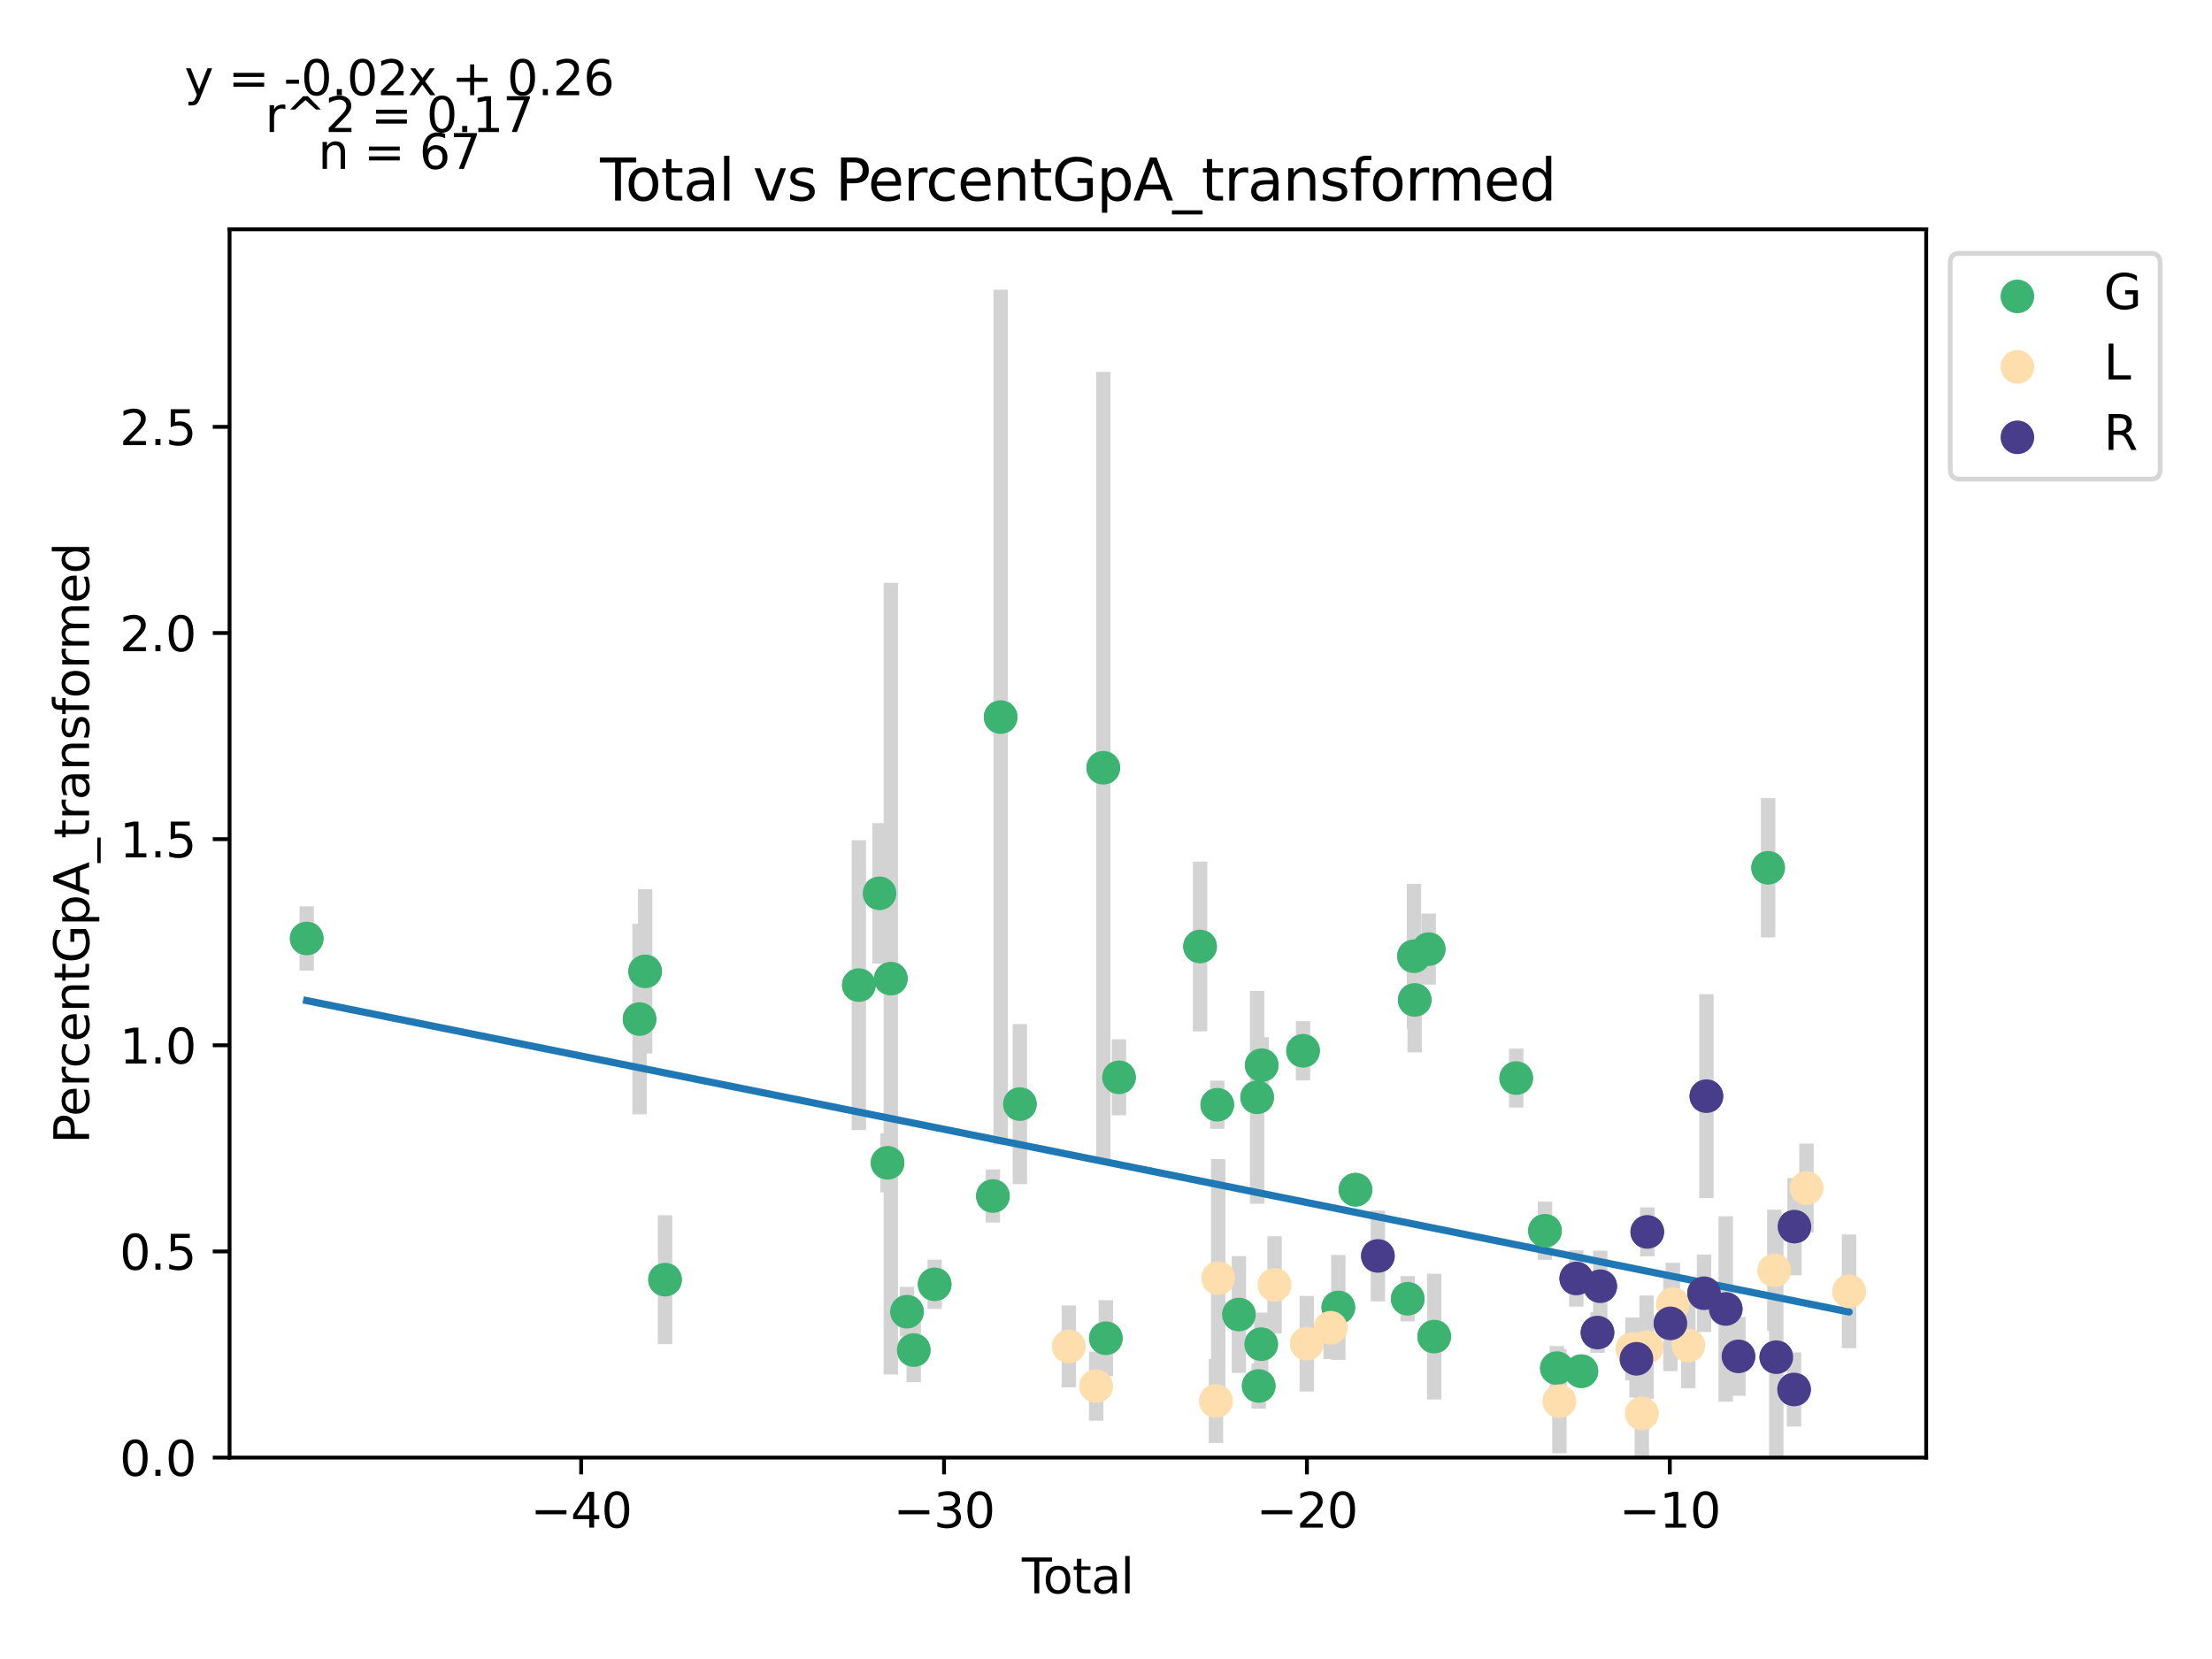 <?xml version="1.0" encoding="utf-8" standalone="no"?>
<!DOCTYPE svg PUBLIC "-//W3C//DTD SVG 1.1//EN"
  "http://www.w3.org/Graphics/SVG/1.1/DTD/svg11.dtd">
<svg xmlns:xlink="http://www.w3.org/1999/xlink" width="460.8pt" height="345.6pt" viewBox="0 0 460.8 345.6" xmlns="http://www.w3.org/2000/svg" version="1.1">
 <defs>
  <style type="text/css">*{stroke-linejoin: round; stroke-linecap: butt}</style>
 </defs>
 <g id="figure_1">
  <g id="patch_1">
   <path d="M 0 345.6 
L 460.8 345.6 
L 460.8 0 
L 0 0 
z
" style="fill: #ffffff"/>
  </g>
  <g id="axes_1">
   <g id="patch_2">
    <path d="M 47.821 303.64 
L 401.26 303.64 
L 401.26 47.773 
L 47.821 47.773 
z
" style="fill: #ffffff"/>
   </g>
   <g id="PathCollection_1">
    <defs>
     <path id="m39b3d2ec73" d="M 0 3 
C 0.796 3 1.559 2.684 2.121 2.121 
C 2.684 1.559 3 0.796 3 0 
C 3 -0.796 2.684 -1.559 2.121 -2.121 
C 1.559 -2.684 0.796 -3 0 -3 
C -0.796 -3 -1.559 -2.684 -2.121 -2.121 
C -2.684 -1.559 -3 -0.796 -3 0 
C -3 0.796 -2.684 1.559 -2.121 2.121 
C -1.559 2.684 -0.796 3 0 3 
z
" style="stroke: #3cb371"/>
    </defs>
    <g clip-path="url(#p4c89fdd799)">
     <use xlink:href="#m39b3d2ec73" x="63.887" y="195.504" style="fill: #3cb371; stroke: #3cb371"/>
     <use xlink:href="#m39b3d2ec73" x="133.234" y="212.289" style="fill: #3cb371; stroke: #3cb371"/>
     <use xlink:href="#m39b3d2ec73" x="134.388" y="202.352" style="fill: #3cb371; stroke: #3cb371"/>
     <use xlink:href="#m39b3d2ec73" x="138.54" y="266.578" style="fill: #3cb371; stroke: #3cb371"/>
     <use xlink:href="#m39b3d2ec73" x="178.912" y="205.218" style="fill: #3cb371; stroke: #3cb371"/>
     <use xlink:href="#m39b3d2ec73" x="183.222" y="186.096" style="fill: #3cb371; stroke: #3cb371"/>
     <use xlink:href="#m39b3d2ec73" x="184.893" y="242.235" style="fill: #3cb371; stroke: #3cb371"/>
     <use xlink:href="#m39b3d2ec73" x="185.579" y="203.868" style="fill: #3cb371; stroke: #3cb371"/>
     <use xlink:href="#m39b3d2ec73" x="188.933" y="273.255" style="fill: #3cb371; stroke: #3cb371"/>
     <use xlink:href="#m39b3d2ec73" x="190.343" y="281.242" style="fill: #3cb371; stroke: #3cb371"/>
     <use xlink:href="#m39b3d2ec73" x="194.712" y="267.549" style="fill: #3cb371; stroke: #3cb371"/>
     <use xlink:href="#m39b3d2ec73" x="206.841" y="249.156" style="fill: #3cb371; stroke: #3cb371"/>
     <use xlink:href="#m39b3d2ec73" x="208.451" y="149.381" style="fill: #3cb371; stroke: #3cb371"/>
     <use xlink:href="#m39b3d2ec73" x="212.456" y="230.004" style="fill: #3cb371; stroke: #3cb371"/>
     <use xlink:href="#m39b3d2ec73" x="229.834" y="159.94" style="fill: #3cb371; stroke: #3cb371"/>
     <use xlink:href="#m39b3d2ec73" x="230.368" y="278.781" style="fill: #3cb371; stroke: #3cb371"/>
     <use xlink:href="#m39b3d2ec73" x="233.101" y="224.426" style="fill: #3cb371; stroke: #3cb371"/>
     <use xlink:href="#m39b3d2ec73" x="249.994" y="197.17" style="fill: #3cb371; stroke: #3cb371"/>
     <use xlink:href="#m39b3d2ec73" x="253.577" y="230.14" style="fill: #3cb371; stroke: #3cb371"/>
     <use xlink:href="#m39b3d2ec73" x="258.083" y="273.838" style="fill: #3cb371; stroke: #3cb371"/>
     <use xlink:href="#m39b3d2ec73" x="261.885" y="228.593" style="fill: #3cb371; stroke: #3cb371"/>
     <use xlink:href="#m39b3d2ec73" x="262.206" y="288.723" style="fill: #3cb371; stroke: #3cb371"/>
     <use xlink:href="#m39b3d2ec73" x="262.729" y="280.017" style="fill: #3cb371; stroke: #3cb371"/>
     <use xlink:href="#m39b3d2ec73" x="262.835" y="221.895" style="fill: #3cb371; stroke: #3cb371"/>
     <use xlink:href="#m39b3d2ec73" x="271.446" y="218.897" style="fill: #3cb371; stroke: #3cb371"/>
     <use xlink:href="#m39b3d2ec73" x="278.802" y="272.362" style="fill: #3cb371; stroke: #3cb371"/>
     <use xlink:href="#m39b3d2ec73" x="282.371" y="247.838" style="fill: #3cb371; stroke: #3cb371"/>
     <use xlink:href="#m39b3d2ec73" x="293.25" y="270.554" style="fill: #3cb371; stroke: #3cb371"/>
     <use xlink:href="#m39b3d2ec73" x="294.558" y="199.199" style="fill: #3cb371; stroke: #3cb371"/>
     <use xlink:href="#m39b3d2ec73" x="294.712" y="208.3" style="fill: #3cb371; stroke: #3cb371"/>
     <use xlink:href="#m39b3d2ec73" x="297.616" y="197.718" style="fill: #3cb371; stroke: #3cb371"/>
     <use xlink:href="#m39b3d2ec73" x="298.777" y="278.437" style="fill: #3cb371; stroke: #3cb371"/>
     <use xlink:href="#m39b3d2ec73" x="315.857" y="224.585" style="fill: #3cb371; stroke: #3cb371"/>
     <use xlink:href="#m39b3d2ec73" x="321.843" y="256.385" style="fill: #3cb371; stroke: #3cb371"/>
     <use xlink:href="#m39b3d2ec73" x="324.328" y="285.007" style="fill: #3cb371; stroke: #3cb371"/>
     <use xlink:href="#m39b3d2ec73" x="329.433" y="285.648" style="fill: #3cb371; stroke: #3cb371"/>
     <use xlink:href="#m39b3d2ec73" x="368.33" y="180.776" style="fill: #3cb371; stroke: #3cb371"/>
    </g>
   </g>
   <g id="PathCollection_2">
    <defs>
     <path id="m28535973d2" d="M 0 3 
C 0.796 3 1.559 2.684 2.121 2.121 
C 2.684 1.559 3 0.796 3 0 
C 3 -0.796 2.684 -1.559 2.121 -2.121 
C 1.559 -2.684 0.796 -3 0 -3 
C -0.796 -3 -1.559 -2.684 -2.121 -2.121 
C -2.684 -1.559 -3 -0.796 -3 0 
C -3 0.796 -2.684 1.559 -2.121 2.121 
C -1.559 2.684 -0.796 3 0 3 
z
" style="stroke: #ffdead"/>
    </defs>
    <g clip-path="url(#p4c89fdd799)">
     <use xlink:href="#m28535973d2" x="222.661" y="280.484" style="fill: #ffdead; stroke: #ffdead"/>
     <use xlink:href="#m28535973d2" x="228.357" y="288.758" style="fill: #ffdead; stroke: #ffdead"/>
     <use xlink:href="#m28535973d2" x="253.3" y="291.858" style="fill: #ffdead; stroke: #ffdead"/>
     <use xlink:href="#m28535973d2" x="253.78" y="266.254" style="fill: #ffdead; stroke: #ffdead"/>
     <use xlink:href="#m28535973d2" x="265.517" y="267.666" style="fill: #ffdead; stroke: #ffdead"/>
     <use xlink:href="#m28535973d2" x="272.227" y="279.924" style="fill: #ffdead; stroke: #ffdead"/>
     <use xlink:href="#m28535973d2" x="277.184" y="276.596" style="fill: #ffdead; stroke: #ffdead"/>
     <use xlink:href="#m28535973d2" x="324.85" y="291.883" style="fill: #ffdead; stroke: #ffdead"/>
     <use xlink:href="#m28535973d2" x="340.056" y="281.007" style="fill: #ffdead; stroke: #ffdead"/>
     <use xlink:href="#m28535973d2" x="342.024" y="294.445" style="fill: #ffdead; stroke: #ffdead"/>
     <use xlink:href="#m28535973d2" x="343.015" y="280.638" style="fill: #ffdead; stroke: #ffdead"/>
     <use xlink:href="#m28535973d2" x="348.492" y="271.709" style="fill: #ffdead; stroke: #ffdead"/>
     <use xlink:href="#m28535973d2" x="351.705" y="280.306" style="fill: #ffdead; stroke: #ffdead"/>
     <use xlink:href="#m28535973d2" x="369.627" y="264.644" style="fill: #ffdead; stroke: #ffdead"/>
     <use xlink:href="#m28535973d2" x="376.321" y="247.494" style="fill: #ffdead; stroke: #ffdead"/>
     <use xlink:href="#m28535973d2" x="385.195" y="269.005" style="fill: #ffdead; stroke: #ffdead"/>
    </g>
   </g>
   <g id="PathCollection_3">
    <defs>
     <path id="m41f5c462a4" d="M 0 3 
C 0.796 3 1.559 2.684 2.121 2.121 
C 2.684 1.559 3 0.796 3 0 
C 3 -0.796 2.684 -1.559 2.121 -2.121 
C 1.559 -2.684 0.796 -3 0 -3 
C -0.796 -3 -1.559 -2.684 -2.121 -2.121 
C -2.684 -1.559 -3 -0.796 -3 0 
C -3 0.796 -2.684 1.559 -2.121 2.121 
C -1.559 2.684 -0.796 3 0 3 
z
" style="stroke: #483d8b"/>
    </defs>
    <g clip-path="url(#p4c89fdd799)">
     <use xlink:href="#m41f5c462a4" x="287.039" y="261.634" style="fill: #483d8b; stroke: #483d8b"/>
     <use xlink:href="#m41f5c462a4" x="328.366" y="266.333" style="fill: #483d8b; stroke: #483d8b"/>
     <use xlink:href="#m41f5c462a4" x="332.784" y="277.596" style="fill: #483d8b; stroke: #483d8b"/>
     <use xlink:href="#m41f5c462a4" x="333.356" y="267.94" style="fill: #483d8b; stroke: #483d8b"/>
     <use xlink:href="#m41f5c462a4" x="340.904" y="283.062" style="fill: #483d8b; stroke: #483d8b"/>
     <use xlink:href="#m41f5c462a4" x="343.158" y="256.629" style="fill: #483d8b; stroke: #483d8b"/>
     <use xlink:href="#m41f5c462a4" x="347.979" y="275.683" style="fill: #483d8b; stroke: #483d8b"/>
     <use xlink:href="#m41f5c462a4" x="354.984" y="269.407" style="fill: #483d8b; stroke: #483d8b"/>
     <use xlink:href="#m41f5c462a4" x="355.473" y="228.351" style="fill: #483d8b; stroke: #483d8b"/>
     <use xlink:href="#m41f5c462a4" x="359.498" y="272.683" style="fill: #483d8b; stroke: #483d8b"/>
     <use xlink:href="#m41f5c462a4" x="362.152" y="282.558" style="fill: #483d8b; stroke: #483d8b"/>
     <use xlink:href="#m41f5c462a4" x="370.037" y="282.723" style="fill: #483d8b; stroke: #483d8b"/>
     <use xlink:href="#m41f5c462a4" x="373.731" y="289.456" style="fill: #483d8b; stroke: #483d8b"/>
     <use xlink:href="#m41f5c462a4" x="373.817" y="255.531" style="fill: #483d8b; stroke: #483d8b"/>
    </g>
   </g>
   <g id="matplotlib.axis_1">
    <g id="xtick_1">
     <g id="line2d_1">
      <defs>
       <path id="mf1ea14a7cd" d="M 0 0 
L 0 3.5 
" style="stroke: #000000; stroke-width: 0.8"/>
      </defs>
      <g>
       <use xlink:href="#mf1ea14a7cd" x="121.065" y="303.64" style="stroke: #000000; stroke-width: 0.8"/>
      </g>
     </g>
     <g id="text_1">
      <!-- −40 -->
      <g transform="translate(110.512 318.238)scale(0.1 -0.1)">
       <defs>
        <path id="DejaVuSans-2212" d="M 678 2272 
L 4684 2272 
L 4684 1741 
L 678 1741 
L 678 2272 
z
" transform="scale(0.016)"/>
        <path id="DejaVuSans-34" d="M 2419 4116 
L 825 1625 
L 2419 1625 
L 2419 4116 
z
M 2253 4666 
L 3047 4666 
L 3047 1625 
L 3713 1625 
L 3713 1100 
L 3047 1100 
L 3047 0 
L 2419 0 
L 2419 1100 
L 313 1100 
L 313 1709 
L 2253 4666 
z
" transform="scale(0.016)"/>
        <path id="DejaVuSans-30" d="M 2034 4250 
Q 1547 4250 1301 3770 
Q 1056 3291 1056 2328 
Q 1056 1369 1301 889 
Q 1547 409 2034 409 
Q 2525 409 2770 889 
Q 3016 1369 3016 2328 
Q 3016 3291 2770 3770 
Q 2525 4250 2034 4250 
z
M 2034 4750 
Q 2819 4750 3233 4129 
Q 3647 3509 3647 2328 
Q 3647 1150 3233 529 
Q 2819 -91 2034 -91 
Q 1250 -91 836 529 
Q 422 1150 422 2328 
Q 422 3509 836 4129 
Q 1250 4750 2034 4750 
z
" transform="scale(0.016)"/>
       </defs>
       <use xlink:href="#DejaVuSans-2212"/>
       <use xlink:href="#DejaVuSans-34" x="83.789"/>
       <use xlink:href="#DejaVuSans-30" x="147.412"/>
      </g>
     </g>
    </g>
    <g id="xtick_2">
     <g id="line2d_2">
      <g>
       <use xlink:href="#mf1ea14a7cd" x="196.661" y="303.64" style="stroke: #000000; stroke-width: 0.8"/>
      </g>
     </g>
     <g id="text_2">
      <!-- −30 -->
      <g transform="translate(186.108 318.238)scale(0.1 -0.1)">
       <defs>
        <path id="DejaVuSans-33" d="M 2597 2516 
Q 3050 2419 3304 2112 
Q 3559 1806 3559 1356 
Q 3559 666 3084 287 
Q 2609 -91 1734 -91 
Q 1441 -91 1130 -33 
Q 819 25 488 141 
L 488 750 
Q 750 597 1062 519 
Q 1375 441 1716 441 
Q 2309 441 2620 675 
Q 2931 909 2931 1356 
Q 2931 1769 2642 2001 
Q 2353 2234 1838 2234 
L 1294 2234 
L 1294 2753 
L 1863 2753 
Q 2328 2753 2575 2939 
Q 2822 3125 2822 3475 
Q 2822 3834 2567 4026 
Q 2313 4219 1838 4219 
Q 1578 4219 1281 4162 
Q 984 4106 628 3988 
L 628 4550 
Q 988 4650 1302 4700 
Q 1616 4750 1894 4750 
Q 2613 4750 3031 4423 
Q 3450 4097 3450 3541 
Q 3450 3153 3228 2886 
Q 3006 2619 2597 2516 
z
" transform="scale(0.016)"/>
       </defs>
       <use xlink:href="#DejaVuSans-2212"/>
       <use xlink:href="#DejaVuSans-33" x="83.789"/>
       <use xlink:href="#DejaVuSans-30" x="147.412"/>
      </g>
     </g>
    </g>
    <g id="xtick_3">
     <g id="line2d_3">
      <g>
       <use xlink:href="#mf1ea14a7cd" x="272.257" y="303.64" style="stroke: #000000; stroke-width: 0.8"/>
      </g>
     </g>
     <g id="text_3">
      <!-- −20 -->
      <g transform="translate(261.705 318.238)scale(0.1 -0.1)">
       <defs>
        <path id="DejaVuSans-32" d="M 1228 531 
L 3431 531 
L 3431 0 
L 469 0 
L 469 531 
Q 828 903 1448 1529 
Q 2069 2156 2228 2338 
Q 2531 2678 2651 2914 
Q 2772 3150 2772 3378 
Q 2772 3750 2511 3984 
Q 2250 4219 1831 4219 
Q 1534 4219 1204 4116 
Q 875 4013 500 3803 
L 500 4441 
Q 881 4594 1212 4672 
Q 1544 4750 1819 4750 
Q 2544 4750 2975 4387 
Q 3406 4025 3406 3419 
Q 3406 3131 3298 2873 
Q 3191 2616 2906 2266 
Q 2828 2175 2409 1742 
Q 1991 1309 1228 531 
z
" transform="scale(0.016)"/>
       </defs>
       <use xlink:href="#DejaVuSans-2212"/>
       <use xlink:href="#DejaVuSans-32" x="83.789"/>
       <use xlink:href="#DejaVuSans-30" x="147.412"/>
      </g>
     </g>
    </g>
    <g id="xtick_4">
     <g id="line2d_4">
      <g>
       <use xlink:href="#mf1ea14a7cd" x="347.853" y="303.64" style="stroke: #000000; stroke-width: 0.8"/>
      </g>
     </g>
     <g id="text_4">
      <!-- −10 -->
      <g transform="translate(337.301 318.238)scale(0.1 -0.1)">
       <defs>
        <path id="DejaVuSans-31" d="M 794 531 
L 1825 531 
L 1825 4091 
L 703 3866 
L 703 4441 
L 1819 4666 
L 2450 4666 
L 2450 531 
L 3481 531 
L 3481 0 
L 794 0 
L 794 531 
z
" transform="scale(0.016)"/>
       </defs>
       <use xlink:href="#DejaVuSans-2212"/>
       <use xlink:href="#DejaVuSans-31" x="83.789"/>
       <use xlink:href="#DejaVuSans-30" x="147.412"/>
      </g>
     </g>
    </g>
    <g id="text_5">
     <!-- Total -->
     <g transform="translate(212.864 331.917)scale(0.1 -0.1)">
      <defs>
       <path id="DejaVuSans-54" d="M -19 4666 
L 3928 4666 
L 3928 4134 
L 2272 4134 
L 2272 0 
L 1638 0 
L 1638 4134 
L -19 4134 
L -19 4666 
z
" transform="scale(0.016)"/>
       <path id="DejaVuSans-6f" d="M 1959 3097 
Q 1497 3097 1228 2736 
Q 959 2375 959 1747 
Q 959 1119 1226 758 
Q 1494 397 1959 397 
Q 2419 397 2687 759 
Q 2956 1122 2956 1747 
Q 2956 2369 2687 2733 
Q 2419 3097 1959 3097 
z
M 1959 3584 
Q 2709 3584 3137 3096 
Q 3566 2609 3566 1747 
Q 3566 888 3137 398 
Q 2709 -91 1959 -91 
Q 1206 -91 779 398 
Q 353 888 353 1747 
Q 353 2609 779 3096 
Q 1206 3584 1959 3584 
z
" transform="scale(0.016)"/>
       <path id="DejaVuSans-74" d="M 1172 4494 
L 1172 3500 
L 2356 3500 
L 2356 3053 
L 1172 3053 
L 1172 1153 
Q 1172 725 1289 603 
Q 1406 481 1766 481 
L 2356 481 
L 2356 0 
L 1766 0 
Q 1100 0 847 248 
Q 594 497 594 1153 
L 594 3053 
L 172 3053 
L 172 3500 
L 594 3500 
L 594 4494 
L 1172 4494 
z
" transform="scale(0.016)"/>
       <path id="DejaVuSans-61" d="M 2194 1759 
Q 1497 1759 1228 1600 
Q 959 1441 959 1056 
Q 959 750 1161 570 
Q 1363 391 1709 391 
Q 2188 391 2477 730 
Q 2766 1069 2766 1631 
L 2766 1759 
L 2194 1759 
z
M 3341 1997 
L 3341 0 
L 2766 0 
L 2766 531 
Q 2569 213 2275 61 
Q 1981 -91 1556 -91 
Q 1019 -91 701 211 
Q 384 513 384 1019 
Q 384 1609 779 1909 
Q 1175 2209 1959 2209 
L 2766 2209 
L 2766 2266 
Q 2766 2663 2505 2880 
Q 2244 3097 1772 3097 
Q 1472 3097 1187 3025 
Q 903 2953 641 2809 
L 641 3341 
Q 956 3463 1253 3523 
Q 1550 3584 1831 3584 
Q 2591 3584 2966 3190 
Q 3341 2797 3341 1997 
z
" transform="scale(0.016)"/>
       <path id="DejaVuSans-6c" d="M 603 4863 
L 1178 4863 
L 1178 0 
L 603 0 
L 603 4863 
z
" transform="scale(0.016)"/>
      </defs>
      <use xlink:href="#DejaVuSans-54"/>
      <use xlink:href="#DejaVuSans-6f" x="44.084"/>
      <use xlink:href="#DejaVuSans-74" x="105.266"/>
      <use xlink:href="#DejaVuSans-61" x="144.475"/>
      <use xlink:href="#DejaVuSans-6c" x="205.754"/>
     </g>
    </g>
   </g>
   <g id="matplotlib.axis_2">
    <g id="ytick_1">
     <g id="line2d_5">
      <defs>
       <path id="m57a91a120c" d="M 0 0 
L -3.5 0 
" style="stroke: #000000; stroke-width: 0.8"/>
      </defs>
      <g>
       <use xlink:href="#m57a91a120c" x="47.821" y="303.64" style="stroke: #000000; stroke-width: 0.8"/>
      </g>
     </g>
     <g id="text_6">
      <!-- 0.0 -->
      <g transform="translate(24.918 307.439)scale(0.1 -0.1)">
       <defs>
        <path id="DejaVuSans-2e" d="M 684 794 
L 1344 794 
L 1344 0 
L 684 0 
L 684 794 
z
" transform="scale(0.016)"/>
       </defs>
       <use xlink:href="#DejaVuSans-30"/>
       <use xlink:href="#DejaVuSans-2e" x="63.623"/>
       <use xlink:href="#DejaVuSans-30" x="95.41"/>
      </g>
     </g>
    </g>
    <g id="ytick_2">
     <g id="line2d_6">
      <g>
       <use xlink:href="#m57a91a120c" x="47.821" y="260.696" style="stroke: #000000; stroke-width: 0.8"/>
      </g>
     </g>
     <g id="text_7">
      <!-- 0.5 -->
      <g transform="translate(24.918 264.496)scale(0.1 -0.1)">
       <defs>
        <path id="DejaVuSans-35" d="M 691 4666 
L 3169 4666 
L 3169 4134 
L 1269 4134 
L 1269 2991 
Q 1406 3038 1543 3061 
Q 1681 3084 1819 3084 
Q 2600 3084 3056 2656 
Q 3513 2228 3513 1497 
Q 3513 744 3044 326 
Q 2575 -91 1722 -91 
Q 1428 -91 1123 -41 
Q 819 9 494 109 
L 494 744 
Q 775 591 1075 516 
Q 1375 441 1709 441 
Q 2250 441 2565 725 
Q 2881 1009 2881 1497 
Q 2881 1984 2565 2268 
Q 2250 2553 1709 2553 
Q 1456 2553 1204 2497 
Q 953 2441 691 2322 
L 691 4666 
z
" transform="scale(0.016)"/>
       </defs>
       <use xlink:href="#DejaVuSans-30"/>
       <use xlink:href="#DejaVuSans-2e" x="63.623"/>
       <use xlink:href="#DejaVuSans-35" x="95.41"/>
      </g>
     </g>
    </g>
    <g id="ytick_3">
     <g id="line2d_7">
      <g>
       <use xlink:href="#m57a91a120c" x="47.821" y="217.753" style="stroke: #000000; stroke-width: 0.8"/>
      </g>
     </g>
     <g id="text_8">
      <!-- 1.0 -->
      <g transform="translate(24.918 221.552)scale(0.1 -0.1)">
       <use xlink:href="#DejaVuSans-31"/>
       <use xlink:href="#DejaVuSans-2e" x="63.623"/>
       <use xlink:href="#DejaVuSans-30" x="95.41"/>
      </g>
     </g>
    </g>
    <g id="ytick_4">
     <g id="line2d_8">
      <g>
       <use xlink:href="#m57a91a120c" x="47.821" y="174.809" style="stroke: #000000; stroke-width: 0.8"/>
      </g>
     </g>
     <g id="text_9">
      <!-- 1.5 -->
      <g transform="translate(24.918 178.609)scale(0.1 -0.1)">
       <use xlink:href="#DejaVuSans-31"/>
       <use xlink:href="#DejaVuSans-2e" x="63.623"/>
       <use xlink:href="#DejaVuSans-35" x="95.41"/>
      </g>
     </g>
    </g>
    <g id="ytick_5">
     <g id="line2d_9">
      <g>
       <use xlink:href="#m57a91a120c" x="47.821" y="131.866" style="stroke: #000000; stroke-width: 0.8"/>
      </g>
     </g>
     <g id="text_10">
      <!-- 2.0 -->
      <g transform="translate(24.918 135.665)scale(0.1 -0.1)">
       <use xlink:href="#DejaVuSans-32"/>
       <use xlink:href="#DejaVuSans-2e" x="63.623"/>
       <use xlink:href="#DejaVuSans-30" x="95.41"/>
      </g>
     </g>
    </g>
    <g id="ytick_6">
     <g id="line2d_10">
      <g>
       <use xlink:href="#m57a91a120c" x="47.821" y="88.922" style="stroke: #000000; stroke-width: 0.8"/>
      </g>
     </g>
     <g id="text_11">
      <!-- 2.5 -->
      <g transform="translate(24.918 92.721)scale(0.1 -0.1)">
       <use xlink:href="#DejaVuSans-32"/>
       <use xlink:href="#DejaVuSans-2e" x="63.623"/>
       <use xlink:href="#DejaVuSans-35" x="95.41"/>
      </g>
     </g>
    </g>
    <g id="text_12">
     <!-- PercentGpA_transformed -->
     <g transform="translate(18.56 238.245)rotate(-90)scale(0.1 -0.1)">
      <defs>
       <path id="DejaVuSans-50" d="M 1259 4147 
L 1259 2394 
L 2053 2394 
Q 2494 2394 2734 2622 
Q 2975 2850 2975 3272 
Q 2975 3691 2734 3919 
Q 2494 4147 2053 4147 
L 1259 4147 
z
M 628 4666 
L 2053 4666 
Q 2838 4666 3239 4311 
Q 3641 3956 3641 3272 
Q 3641 2581 3239 2228 
Q 2838 1875 2053 1875 
L 1259 1875 
L 1259 0 
L 628 0 
L 628 4666 
z
" transform="scale(0.016)"/>
       <path id="DejaVuSans-65" d="M 3597 1894 
L 3597 1613 
L 953 1613 
Q 991 1019 1311 708 
Q 1631 397 2203 397 
Q 2534 397 2845 478 
Q 3156 559 3463 722 
L 3463 178 
Q 3153 47 2828 -22 
Q 2503 -91 2169 -91 
Q 1331 -91 842 396 
Q 353 884 353 1716 
Q 353 2575 817 3079 
Q 1281 3584 2069 3584 
Q 2775 3584 3186 3129 
Q 3597 2675 3597 1894 
z
M 3022 2063 
Q 3016 2534 2758 2815 
Q 2500 3097 2075 3097 
Q 1594 3097 1305 2825 
Q 1016 2553 972 2059 
L 3022 2063 
z
" transform="scale(0.016)"/>
       <path id="DejaVuSans-72" d="M 2631 2963 
Q 2534 3019 2420 3045 
Q 2306 3072 2169 3072 
Q 1681 3072 1420 2755 
Q 1159 2438 1159 1844 
L 1159 0 
L 581 0 
L 581 3500 
L 1159 3500 
L 1159 2956 
Q 1341 3275 1631 3429 
Q 1922 3584 2338 3584 
Q 2397 3584 2469 3576 
Q 2541 3569 2628 3553 
L 2631 2963 
z
" transform="scale(0.016)"/>
       <path id="DejaVuSans-63" d="M 3122 3366 
L 3122 2828 
Q 2878 2963 2633 3030 
Q 2388 3097 2138 3097 
Q 1578 3097 1268 2742 
Q 959 2388 959 1747 
Q 959 1106 1268 751 
Q 1578 397 2138 397 
Q 2388 397 2633 464 
Q 2878 531 3122 666 
L 3122 134 
Q 2881 22 2623 -34 
Q 2366 -91 2075 -91 
Q 1284 -91 818 406 
Q 353 903 353 1747 
Q 353 2603 823 3093 
Q 1294 3584 2113 3584 
Q 2378 3584 2631 3529 
Q 2884 3475 3122 3366 
z
" transform="scale(0.016)"/>
       <path id="DejaVuSans-6e" d="M 3513 2113 
L 3513 0 
L 2938 0 
L 2938 2094 
Q 2938 2591 2744 2837 
Q 2550 3084 2163 3084 
Q 1697 3084 1428 2787 
Q 1159 2491 1159 1978 
L 1159 0 
L 581 0 
L 581 3500 
L 1159 3500 
L 1159 2956 
Q 1366 3272 1645 3428 
Q 1925 3584 2291 3584 
Q 2894 3584 3203 3211 
Q 3513 2838 3513 2113 
z
" transform="scale(0.016)"/>
       <path id="DejaVuSans-47" d="M 3809 666 
L 3809 1919 
L 2778 1919 
L 2778 2438 
L 4434 2438 
L 4434 434 
Q 4069 175 3628 42 
Q 3188 -91 2688 -91 
Q 1594 -91 976 548 
Q 359 1188 359 2328 
Q 359 3472 976 4111 
Q 1594 4750 2688 4750 
Q 3144 4750 3555 4637 
Q 3966 4525 4313 4306 
L 4313 3634 
Q 3963 3931 3569 4081 
Q 3175 4231 2741 4231 
Q 1884 4231 1454 3753 
Q 1025 3275 1025 2328 
Q 1025 1384 1454 906 
Q 1884 428 2741 428 
Q 3075 428 3337 486 
Q 3600 544 3809 666 
z
" transform="scale(0.016)"/>
       <path id="DejaVuSans-70" d="M 1159 525 
L 1159 -1331 
L 581 -1331 
L 581 3500 
L 1159 3500 
L 1159 2969 
Q 1341 3281 1617 3432 
Q 1894 3584 2278 3584 
Q 2916 3584 3314 3078 
Q 3713 2572 3713 1747 
Q 3713 922 3314 415 
Q 2916 -91 2278 -91 
Q 1894 -91 1617 61 
Q 1341 213 1159 525 
z
M 3116 1747 
Q 3116 2381 2855 2742 
Q 2594 3103 2138 3103 
Q 1681 3103 1420 2742 
Q 1159 2381 1159 1747 
Q 1159 1113 1420 752 
Q 1681 391 2138 391 
Q 2594 391 2855 752 
Q 3116 1113 3116 1747 
z
" transform="scale(0.016)"/>
       <path id="DejaVuSans-41" d="M 2188 4044 
L 1331 1722 
L 3047 1722 
L 2188 4044 
z
M 1831 4666 
L 2547 4666 
L 4325 0 
L 3669 0 
L 3244 1197 
L 1141 1197 
L 716 0 
L 50 0 
L 1831 4666 
z
" transform="scale(0.016)"/>
       <path id="DejaVuSans-5f" d="M 3263 -1063 
L 3263 -1509 
L -63 -1509 
L -63 -1063 
L 3263 -1063 
z
" transform="scale(0.016)"/>
       <path id="DejaVuSans-73" d="M 2834 3397 
L 2834 2853 
Q 2591 2978 2328 3040 
Q 2066 3103 1784 3103 
Q 1356 3103 1142 2972 
Q 928 2841 928 2578 
Q 928 2378 1081 2264 
Q 1234 2150 1697 2047 
L 1894 2003 
Q 2506 1872 2764 1633 
Q 3022 1394 3022 966 
Q 3022 478 2636 193 
Q 2250 -91 1575 -91 
Q 1294 -91 989 -36 
Q 684 19 347 128 
L 347 722 
Q 666 556 975 473 
Q 1284 391 1588 391 
Q 1994 391 2212 530 
Q 2431 669 2431 922 
Q 2431 1156 2273 1281 
Q 2116 1406 1581 1522 
L 1381 1569 
Q 847 1681 609 1914 
Q 372 2147 372 2553 
Q 372 3047 722 3315 
Q 1072 3584 1716 3584 
Q 2034 3584 2315 3537 
Q 2597 3491 2834 3397 
z
" transform="scale(0.016)"/>
       <path id="DejaVuSans-66" d="M 2375 4863 
L 2375 4384 
L 1825 4384 
Q 1516 4384 1395 4259 
Q 1275 4134 1275 3809 
L 1275 3500 
L 2222 3500 
L 2222 3053 
L 1275 3053 
L 1275 0 
L 697 0 
L 697 3053 
L 147 3053 
L 147 3500 
L 697 3500 
L 697 3744 
Q 697 4328 969 4595 
Q 1241 4863 1831 4863 
L 2375 4863 
z
" transform="scale(0.016)"/>
       <path id="DejaVuSans-6d" d="M 3328 2828 
Q 3544 3216 3844 3400 
Q 4144 3584 4550 3584 
Q 5097 3584 5394 3201 
Q 5691 2819 5691 2113 
L 5691 0 
L 5113 0 
L 5113 2094 
Q 5113 2597 4934 2840 
Q 4756 3084 4391 3084 
Q 3944 3084 3684 2787 
Q 3425 2491 3425 1978 
L 3425 0 
L 2847 0 
L 2847 2094 
Q 2847 2600 2669 2842 
Q 2491 3084 2119 3084 
Q 1678 3084 1418 2786 
Q 1159 2488 1159 1978 
L 1159 0 
L 581 0 
L 581 3500 
L 1159 3500 
L 1159 2956 
Q 1356 3278 1631 3431 
Q 1906 3584 2284 3584 
Q 2666 3584 2933 3390 
Q 3200 3197 3328 2828 
z
" transform="scale(0.016)"/>
       <path id="DejaVuSans-64" d="M 2906 2969 
L 2906 4863 
L 3481 4863 
L 3481 0 
L 2906 0 
L 2906 525 
Q 2725 213 2448 61 
Q 2172 -91 1784 -91 
Q 1150 -91 751 415 
Q 353 922 353 1747 
Q 353 2572 751 3078 
Q 1150 3584 1784 3584 
Q 2172 3584 2448 3432 
Q 2725 3281 2906 2969 
z
M 947 1747 
Q 947 1113 1208 752 
Q 1469 391 1925 391 
Q 2381 391 2643 752 
Q 2906 1113 2906 1747 
Q 2906 2381 2643 2742 
Q 2381 3103 1925 3103 
Q 1469 3103 1208 2742 
Q 947 2381 947 1747 
z
" transform="scale(0.016)"/>
      </defs>
      <use xlink:href="#DejaVuSans-50"/>
      <use xlink:href="#DejaVuSans-65" x="56.678"/>
      <use xlink:href="#DejaVuSans-72" x="118.201"/>
      <use xlink:href="#DejaVuSans-63" x="157.064"/>
      <use xlink:href="#DejaVuSans-65" x="212.045"/>
      <use xlink:href="#DejaVuSans-6e" x="273.568"/>
      <use xlink:href="#DejaVuSans-74" x="336.947"/>
      <use xlink:href="#DejaVuSans-47" x="376.156"/>
      <use xlink:href="#DejaVuSans-70" x="453.646"/>
      <use xlink:href="#DejaVuSans-41" x="517.123"/>
      <use xlink:href="#DejaVuSans-5f" x="585.531"/>
      <use xlink:href="#DejaVuSans-74" x="635.531"/>
      <use xlink:href="#DejaVuSans-72" x="674.74"/>
      <use xlink:href="#DejaVuSans-61" x="715.854"/>
      <use xlink:href="#DejaVuSans-6e" x="777.133"/>
      <use xlink:href="#DejaVuSans-73" x="840.512"/>
      <use xlink:href="#DejaVuSans-66" x="892.611"/>
      <use xlink:href="#DejaVuSans-6f" x="927.816"/>
      <use xlink:href="#DejaVuSans-72" x="988.998"/>
      <use xlink:href="#DejaVuSans-6d" x="1028.361"/>
      <use xlink:href="#DejaVuSans-65" x="1125.773"/>
      <use xlink:href="#DejaVuSans-64" x="1187.297"/>
     </g>
    </g>
   </g>
   <g id="LineCollection_1">
    <path d="M 63.887 202.2 
L 63.887 188.809 
" clip-path="url(#p4c89fdd799)" style="fill: none; stroke: #d3d3d3; stroke-width: 3"/>
    <path d="M 133.234 232.136 
L 133.234 192.442 
" clip-path="url(#p4c89fdd799)" style="fill: none; stroke: #d3d3d3; stroke-width: 3"/>
    <path d="M 134.388 219.457 
L 134.388 185.247 
" clip-path="url(#p4c89fdd799)" style="fill: none; stroke: #d3d3d3; stroke-width: 3"/>
    <path d="M 138.54 280.01 
L 138.54 253.147 
" clip-path="url(#p4c89fdd799)" style="fill: none; stroke: #d3d3d3; stroke-width: 3"/>
    <path d="M 178.912 235.411 
L 178.912 175.025 
" clip-path="url(#p4c89fdd799)" style="fill: none; stroke: #d3d3d3; stroke-width: 3"/>
    <path d="M 183.222 200.724 
L 183.222 171.468 
" clip-path="url(#p4c89fdd799)" style="fill: none; stroke: #d3d3d3; stroke-width: 3"/>
    <path d="M 184.893 248.408 
L 184.893 236.061 
" clip-path="url(#p4c89fdd799)" style="fill: none; stroke: #d3d3d3; stroke-width: 3"/>
    <path d="M 185.579 286.323 
L 185.579 121.413 
" clip-path="url(#p4c89fdd799)" style="fill: none; stroke: #d3d3d3; stroke-width: 3"/>
    <path d="M 188.933 278.422 
L 188.933 268.089 
" clip-path="url(#p4c89fdd799)" style="fill: none; stroke: #d3d3d3; stroke-width: 3"/>
    <path d="M 190.343 287.935 
L 190.343 274.549 
" clip-path="url(#p4c89fdd799)" style="fill: none; stroke: #d3d3d3; stroke-width: 3"/>
    <path d="M 194.712 272.684 
L 194.712 262.415 
" clip-path="url(#p4c89fdd799)" style="fill: none; stroke: #d3d3d3; stroke-width: 3"/>
    <path d="M 206.841 254.685 
L 206.841 243.627 
" clip-path="url(#p4c89fdd799)" style="fill: none; stroke: #d3d3d3; stroke-width: 3"/>
    <path d="M 208.451 238.42 
L 208.451 60.343 
" clip-path="url(#p4c89fdd799)" style="fill: none; stroke: #d3d3d3; stroke-width: 3"/>
    <path d="M 212.456 246.684 
L 212.456 213.324 
" clip-path="url(#p4c89fdd799)" style="fill: none; stroke: #d3d3d3; stroke-width: 3"/>
    <path d="M 229.834 242.405 
L 229.834 77.476 
" clip-path="url(#p4c89fdd799)" style="fill: none; stroke: #d3d3d3; stroke-width: 3"/>
    <path d="M 230.368 286.696 
L 230.368 270.867 
" clip-path="url(#p4c89fdd799)" style="fill: none; stroke: #d3d3d3; stroke-width: 3"/>
    <path d="M 233.101 232.345 
L 233.101 216.507 
" clip-path="url(#p4c89fdd799)" style="fill: none; stroke: #d3d3d3; stroke-width: 3"/>
    <path d="M 249.994 214.852 
L 249.994 179.489 
" clip-path="url(#p4c89fdd799)" style="fill: none; stroke: #d3d3d3; stroke-width: 3"/>
    <path d="M 253.577 235.161 
L 253.577 225.12 
" clip-path="url(#p4c89fdd799)" style="fill: none; stroke: #d3d3d3; stroke-width: 3"/>
    <path d="M 258.083 286.002 
L 258.083 261.675 
" clip-path="url(#p4c89fdd799)" style="fill: none; stroke: #d3d3d3; stroke-width: 3"/>
    <path d="M 261.885 250.759 
L 261.885 206.427 
" clip-path="url(#p4c89fdd799)" style="fill: none; stroke: #d3d3d3; stroke-width: 3"/>
    <path d="M 262.206 293.461 
L 262.206 283.985 
" clip-path="url(#p4c89fdd799)" style="fill: none; stroke: #d3d3d3; stroke-width: 3"/>
    <path d="M 262.729 286.603 
L 262.729 273.43 
" clip-path="url(#p4c89fdd799)" style="fill: none; stroke: #d3d3d3; stroke-width: 3"/>
    <path d="M 262.835 227.735 
L 262.835 216.056 
" clip-path="url(#p4c89fdd799)" style="fill: none; stroke: #d3d3d3; stroke-width: 3"/>
    <path d="M 271.446 225.065 
L 271.446 212.729 
" clip-path="url(#p4c89fdd799)" style="fill: none; stroke: #d3d3d3; stroke-width: 3"/>
    <path d="M 278.802 283.29 
L 278.802 261.435 
" clip-path="url(#p4c89fdd799)" style="fill: none; stroke: #d3d3d3; stroke-width: 3"/>
    <path d="M 282.371 250.719 
L 282.371 244.957 
" clip-path="url(#p4c89fdd799)" style="fill: none; stroke: #d3d3d3; stroke-width: 3"/>
    <path d="M 293.25 275.266 
L 293.25 265.841 
" clip-path="url(#p4c89fdd799)" style="fill: none; stroke: #d3d3d3; stroke-width: 3"/>
    <path d="M 294.558 214.288 
L 294.558 184.111 
" clip-path="url(#p4c89fdd799)" style="fill: none; stroke: #d3d3d3; stroke-width: 3"/>
    <path d="M 294.712 219.214 
L 294.712 197.385 
" clip-path="url(#p4c89fdd799)" style="fill: none; stroke: #d3d3d3; stroke-width: 3"/>
    <path d="M 297.616 205.116 
L 297.616 190.32 
" clip-path="url(#p4c89fdd799)" style="fill: none; stroke: #d3d3d3; stroke-width: 3"/>
    <path d="M 298.777 291.53 
L 298.777 265.344 
" clip-path="url(#p4c89fdd799)" style="fill: none; stroke: #d3d3d3; stroke-width: 3"/>
    <path d="M 315.857 230.718 
L 315.857 218.453 
" clip-path="url(#p4c89fdd799)" style="fill: none; stroke: #d3d3d3; stroke-width: 3"/>
    <path d="M 321.843 262.448 
L 321.843 250.323 
" clip-path="url(#p4c89fdd799)" style="fill: none; stroke: #d3d3d3; stroke-width: 3"/>
    <path d="M 324.328 289.619 
L 324.328 280.395 
" clip-path="url(#p4c89fdd799)" style="fill: none; stroke: #d3d3d3; stroke-width: 3"/>
    <path d="M 329.433 287.924 
L 329.433 283.372 
" clip-path="url(#p4c89fdd799)" style="fill: none; stroke: #d3d3d3; stroke-width: 3"/>
    <path d="M 368.33 195.285 
L 368.33 166.268 
" clip-path="url(#p4c89fdd799)" style="fill: none; stroke: #d3d3d3; stroke-width: 3"/>
   </g>
   <g id="LineCollection_2">
    <path d="M 222.661 289.019 
L 222.661 271.949 
" clip-path="url(#p4c89fdd799)" style="fill: none; stroke: #d3d3d3; stroke-width: 3"/>
    <path d="M 228.357 295.949 
L 228.357 281.566 
" clip-path="url(#p4c89fdd799)" style="fill: none; stroke: #d3d3d3; stroke-width: 3"/>
    <path d="M 253.3 300.607 
L 253.3 283.109 
" clip-path="url(#p4c89fdd799)" style="fill: none; stroke: #d3d3d3; stroke-width: 3"/>
    <path d="M 253.78 291.053 
L 253.78 241.455 
" clip-path="url(#p4c89fdd799)" style="fill: none; stroke: #d3d3d3; stroke-width: 3"/>
    <path d="M 265.517 277.796 
L 265.517 257.537 
" clip-path="url(#p4c89fdd799)" style="fill: none; stroke: #d3d3d3; stroke-width: 3"/>
    <path d="M 272.227 289.879 
L 272.227 269.969 
" clip-path="url(#p4c89fdd799)" style="fill: none; stroke: #d3d3d3; stroke-width: 3"/>
    <path d="M 277.184 283.113 
L 277.184 270.08 
" clip-path="url(#p4c89fdd799)" style="fill: none; stroke: #d3d3d3; stroke-width: 3"/>
    <path d="M 324.85 302.721 
L 324.85 281.046 
" clip-path="url(#p4c89fdd799)" style="fill: none; stroke: #d3d3d3; stroke-width: 3"/>
    <path d="M 340.056 287.559 
L 340.056 274.456 
" clip-path="url(#p4c89fdd799)" style="fill: none; stroke: #d3d3d3; stroke-width: 3"/>
    <path d="M 342.024 306.585 
L 342.024 282.305 
" clip-path="url(#p4c89fdd799)" style="fill: none; stroke: #d3d3d3; stroke-width: 3"/>
    <path d="M 343.015 291.401 
L 343.015 269.875 
" clip-path="url(#p4c89fdd799)" style="fill: none; stroke: #d3d3d3; stroke-width: 3"/>
    <path d="M 348.492 280.358 
L 348.492 263.06 
" clip-path="url(#p4c89fdd799)" style="fill: none; stroke: #d3d3d3; stroke-width: 3"/>
    <path d="M 351.705 289.211 
L 351.705 271.401 
" clip-path="url(#p4c89fdd799)" style="fill: none; stroke: #d3d3d3; stroke-width: 3"/>
    <path d="M 369.627 277.288 
L 369.627 252 
" clip-path="url(#p4c89fdd799)" style="fill: none; stroke: #d3d3d3; stroke-width: 3"/>
    <path d="M 376.321 256.756 
L 376.321 238.232 
" clip-path="url(#p4c89fdd799)" style="fill: none; stroke: #d3d3d3; stroke-width: 3"/>
    <path d="M 385.195 280.849 
L 385.195 257.161 
" clip-path="url(#p4c89fdd799)" style="fill: none; stroke: #d3d3d3; stroke-width: 3"/>
   </g>
   <g id="LineCollection_3">
    <path d="M 287.039 271.098 
L 287.039 252.171 
" clip-path="url(#p4c89fdd799)" style="fill: none; stroke: #d3d3d3; stroke-width: 3"/>
    <path d="M 328.366 272.195 
L 328.366 260.471 
" clip-path="url(#p4c89fdd799)" style="fill: none; stroke: #d3d3d3; stroke-width: 3"/>
    <path d="M 332.784 281.809 
L 332.784 273.382 
" clip-path="url(#p4c89fdd799)" style="fill: none; stroke: #d3d3d3; stroke-width: 3"/>
    <path d="M 333.356 275.351 
L 333.356 260.53 
" clip-path="url(#p4c89fdd799)" style="fill: none; stroke: #d3d3d3; stroke-width: 3"/>
    <path d="M 340.904 291.128 
L 340.904 274.995 
" clip-path="url(#p4c89fdd799)" style="fill: none; stroke: #d3d3d3; stroke-width: 3"/>
    <path d="M 343.158 261.723 
L 343.158 251.535 
" clip-path="url(#p4c89fdd799)" style="fill: none; stroke: #d3d3d3; stroke-width: 3"/>
    <path d="M 347.979 285.64 
L 347.979 265.726 
" clip-path="url(#p4c89fdd799)" style="fill: none; stroke: #d3d3d3; stroke-width: 3"/>
    <path d="M 354.984 277.465 
L 354.984 261.349 
" clip-path="url(#p4c89fdd799)" style="fill: none; stroke: #d3d3d3; stroke-width: 3"/>
    <path d="M 355.473 249.596 
L 355.473 207.106 
" clip-path="url(#p4c89fdd799)" style="fill: none; stroke: #d3d3d3; stroke-width: 3"/>
    <path d="M 359.498 291.996 
L 359.498 253.37 
" clip-path="url(#p4c89fdd799)" style="fill: none; stroke: #d3d3d3; stroke-width: 3"/>
    <path d="M 362.152 290.775 
L 362.152 274.34 
" clip-path="url(#p4c89fdd799)" style="fill: none; stroke: #d3d3d3; stroke-width: 3"/>
    <path d="M 370.037 311.724 
L 370.037 253.722 
" clip-path="url(#p4c89fdd799)" style="fill: none; stroke: #d3d3d3; stroke-width: 3"/>
    <path d="M 373.731 297.173 
L 373.731 281.738 
" clip-path="url(#p4c89fdd799)" style="fill: none; stroke: #d3d3d3; stroke-width: 3"/>
    <path d="M 373.817 265.661 
L 373.817 245.401 
" clip-path="url(#p4c89fdd799)" style="fill: none; stroke: #d3d3d3; stroke-width: 3"/>
   </g>
   <g id="line2d_11">
    <path d="M 63.887 208.446 
L 133.234 222.445 
L 134.388 222.678 
L 138.54 223.516 
L 178.912 231.665 
L 183.222 232.535 
L 184.893 232.873 
L 185.579 233.011 
L 188.933 233.688 
L 190.343 233.973 
L 194.712 234.855 
L 206.841 237.303 
L 208.451 237.628 
L 212.456 238.436 
L 229.834 241.944 
L 230.368 242.052 
L 233.101 242.604 
L 249.994 246.014 
L 253.577 246.737 
L 258.083 247.647 
L 261.885 248.414 
L 262.206 248.479 
L 262.729 248.585 
L 262.835 248.606 
L 271.446 250.344 
L 278.802 251.829 
L 282.371 252.55 
L 293.25 254.746 
L 294.558 255.01 
L 294.712 255.041 
L 297.616 255.627 
L 298.777 255.861 
L 315.857 259.309 
L 321.843 260.517 
L 324.328 261.019 
L 329.433 262.05 
L 368.33 269.901 
L 222.661 240.496 
L 228.357 241.646 
L 253.3 246.681 
L 253.78 246.778 
L 265.517 249.147 
L 272.227 250.502 
L 277.184 251.503 
L 324.85 261.124 
L 340.056 264.194 
L 342.024 264.591 
L 343.015 264.791 
L 348.492 265.897 
L 351.705 266.545 
L 369.627 270.163 
L 376.321 271.514 
L 385.195 273.306 
L 287.039 253.492 
L 328.366 261.834 
L 332.784 262.726 
L 333.356 262.841 
L 340.904 264.365 
L 343.158 264.82 
L 347.979 265.793 
L 354.984 267.207 
L 355.473 267.306 
L 359.498 268.118 
L 362.152 268.654 
L 370.037 270.246 
L 373.731 270.992 
L 373.817 271.009 
" clip-path="url(#p4c89fdd799)" style="fill: none; stroke: #1f77b4; stroke-width: 1.5; stroke-linecap: square"/>
   </g>
   <g id="line2d_12">
    <g clip-path="url(#p4c89fdd799)">
     <use xlink:href="#m39b3d2ec73" x="63.887" y="195.504" style="fill: #3cb371; stroke: #3cb371"/>
     <use xlink:href="#m39b3d2ec73" x="133.234" y="212.289" style="fill: #3cb371; stroke: #3cb371"/>
     <use xlink:href="#m39b3d2ec73" x="134.388" y="202.352" style="fill: #3cb371; stroke: #3cb371"/>
     <use xlink:href="#m39b3d2ec73" x="138.54" y="266.578" style="fill: #3cb371; stroke: #3cb371"/>
     <use xlink:href="#m39b3d2ec73" x="178.912" y="205.218" style="fill: #3cb371; stroke: #3cb371"/>
     <use xlink:href="#m39b3d2ec73" x="183.222" y="186.096" style="fill: #3cb371; stroke: #3cb371"/>
     <use xlink:href="#m39b3d2ec73" x="184.893" y="242.235" style="fill: #3cb371; stroke: #3cb371"/>
     <use xlink:href="#m39b3d2ec73" x="185.579" y="203.868" style="fill: #3cb371; stroke: #3cb371"/>
     <use xlink:href="#m39b3d2ec73" x="188.933" y="273.255" style="fill: #3cb371; stroke: #3cb371"/>
     <use xlink:href="#m39b3d2ec73" x="190.343" y="281.242" style="fill: #3cb371; stroke: #3cb371"/>
     <use xlink:href="#m39b3d2ec73" x="194.712" y="267.549" style="fill: #3cb371; stroke: #3cb371"/>
     <use xlink:href="#m39b3d2ec73" x="206.841" y="249.156" style="fill: #3cb371; stroke: #3cb371"/>
     <use xlink:href="#m39b3d2ec73" x="208.451" y="149.381" style="fill: #3cb371; stroke: #3cb371"/>
     <use xlink:href="#m39b3d2ec73" x="212.456" y="230.004" style="fill: #3cb371; stroke: #3cb371"/>
     <use xlink:href="#m39b3d2ec73" x="229.834" y="159.94" style="fill: #3cb371; stroke: #3cb371"/>
     <use xlink:href="#m39b3d2ec73" x="230.368" y="278.781" style="fill: #3cb371; stroke: #3cb371"/>
     <use xlink:href="#m39b3d2ec73" x="233.101" y="224.426" style="fill: #3cb371; stroke: #3cb371"/>
     <use xlink:href="#m39b3d2ec73" x="249.994" y="197.17" style="fill: #3cb371; stroke: #3cb371"/>
     <use xlink:href="#m39b3d2ec73" x="253.577" y="230.14" style="fill: #3cb371; stroke: #3cb371"/>
     <use xlink:href="#m39b3d2ec73" x="258.083" y="273.838" style="fill: #3cb371; stroke: #3cb371"/>
     <use xlink:href="#m39b3d2ec73" x="261.885" y="228.593" style="fill: #3cb371; stroke: #3cb371"/>
     <use xlink:href="#m39b3d2ec73" x="262.206" y="288.723" style="fill: #3cb371; stroke: #3cb371"/>
     <use xlink:href="#m39b3d2ec73" x="262.729" y="280.017" style="fill: #3cb371; stroke: #3cb371"/>
     <use xlink:href="#m39b3d2ec73" x="262.835" y="221.895" style="fill: #3cb371; stroke: #3cb371"/>
     <use xlink:href="#m39b3d2ec73" x="271.446" y="218.897" style="fill: #3cb371; stroke: #3cb371"/>
     <use xlink:href="#m39b3d2ec73" x="278.802" y="272.362" style="fill: #3cb371; stroke: #3cb371"/>
     <use xlink:href="#m39b3d2ec73" x="282.371" y="247.838" style="fill: #3cb371; stroke: #3cb371"/>
     <use xlink:href="#m39b3d2ec73" x="293.25" y="270.554" style="fill: #3cb371; stroke: #3cb371"/>
     <use xlink:href="#m39b3d2ec73" x="294.558" y="199.199" style="fill: #3cb371; stroke: #3cb371"/>
     <use xlink:href="#m39b3d2ec73" x="294.712" y="208.3" style="fill: #3cb371; stroke: #3cb371"/>
     <use xlink:href="#m39b3d2ec73" x="297.616" y="197.718" style="fill: #3cb371; stroke: #3cb371"/>
     <use xlink:href="#m39b3d2ec73" x="298.777" y="278.437" style="fill: #3cb371; stroke: #3cb371"/>
     <use xlink:href="#m39b3d2ec73" x="315.857" y="224.585" style="fill: #3cb371; stroke: #3cb371"/>
     <use xlink:href="#m39b3d2ec73" x="321.843" y="256.385" style="fill: #3cb371; stroke: #3cb371"/>
     <use xlink:href="#m39b3d2ec73" x="324.328" y="285.007" style="fill: #3cb371; stroke: #3cb371"/>
     <use xlink:href="#m39b3d2ec73" x="329.433" y="285.648" style="fill: #3cb371; stroke: #3cb371"/>
     <use xlink:href="#m39b3d2ec73" x="368.33" y="180.776" style="fill: #3cb371; stroke: #3cb371"/>
    </g>
   </g>
   <g id="line2d_13">
    <g clip-path="url(#p4c89fdd799)">
     <use xlink:href="#m28535973d2" x="222.661" y="280.484" style="fill: #ffdead; stroke: #ffdead"/>
     <use xlink:href="#m28535973d2" x="228.357" y="288.758" style="fill: #ffdead; stroke: #ffdead"/>
     <use xlink:href="#m28535973d2" x="253.3" y="291.858" style="fill: #ffdead; stroke: #ffdead"/>
     <use xlink:href="#m28535973d2" x="253.78" y="266.254" style="fill: #ffdead; stroke: #ffdead"/>
     <use xlink:href="#m28535973d2" x="265.517" y="267.666" style="fill: #ffdead; stroke: #ffdead"/>
     <use xlink:href="#m28535973d2" x="272.227" y="279.924" style="fill: #ffdead; stroke: #ffdead"/>
     <use xlink:href="#m28535973d2" x="277.184" y="276.596" style="fill: #ffdead; stroke: #ffdead"/>
     <use xlink:href="#m28535973d2" x="324.85" y="291.883" style="fill: #ffdead; stroke: #ffdead"/>
     <use xlink:href="#m28535973d2" x="340.056" y="281.007" style="fill: #ffdead; stroke: #ffdead"/>
     <use xlink:href="#m28535973d2" x="342.024" y="294.445" style="fill: #ffdead; stroke: #ffdead"/>
     <use xlink:href="#m28535973d2" x="343.015" y="280.638" style="fill: #ffdead; stroke: #ffdead"/>
     <use xlink:href="#m28535973d2" x="348.492" y="271.709" style="fill: #ffdead; stroke: #ffdead"/>
     <use xlink:href="#m28535973d2" x="351.705" y="280.306" style="fill: #ffdead; stroke: #ffdead"/>
     <use xlink:href="#m28535973d2" x="369.627" y="264.644" style="fill: #ffdead; stroke: #ffdead"/>
     <use xlink:href="#m28535973d2" x="376.321" y="247.494" style="fill: #ffdead; stroke: #ffdead"/>
     <use xlink:href="#m28535973d2" x="385.195" y="269.005" style="fill: #ffdead; stroke: #ffdead"/>
    </g>
   </g>
   <g id="line2d_14">
    <g clip-path="url(#p4c89fdd799)">
     <use xlink:href="#m41f5c462a4" x="287.039" y="261.634" style="fill: #483d8b; stroke: #483d8b"/>
     <use xlink:href="#m41f5c462a4" x="328.366" y="266.333" style="fill: #483d8b; stroke: #483d8b"/>
     <use xlink:href="#m41f5c462a4" x="332.784" y="277.596" style="fill: #483d8b; stroke: #483d8b"/>
     <use xlink:href="#m41f5c462a4" x="333.356" y="267.94" style="fill: #483d8b; stroke: #483d8b"/>
     <use xlink:href="#m41f5c462a4" x="340.904" y="283.062" style="fill: #483d8b; stroke: #483d8b"/>
     <use xlink:href="#m41f5c462a4" x="343.158" y="256.629" style="fill: #483d8b; stroke: #483d8b"/>
     <use xlink:href="#m41f5c462a4" x="347.979" y="275.683" style="fill: #483d8b; stroke: #483d8b"/>
     <use xlink:href="#m41f5c462a4" x="354.984" y="269.407" style="fill: #483d8b; stroke: #483d8b"/>
     <use xlink:href="#m41f5c462a4" x="355.473" y="228.351" style="fill: #483d8b; stroke: #483d8b"/>
     <use xlink:href="#m41f5c462a4" x="359.498" y="272.683" style="fill: #483d8b; stroke: #483d8b"/>
     <use xlink:href="#m41f5c462a4" x="362.152" y="282.558" style="fill: #483d8b; stroke: #483d8b"/>
     <use xlink:href="#m41f5c462a4" x="370.037" y="282.723" style="fill: #483d8b; stroke: #483d8b"/>
     <use xlink:href="#m41f5c462a4" x="373.731" y="289.456" style="fill: #483d8b; stroke: #483d8b"/>
     <use xlink:href="#m41f5c462a4" x="373.817" y="255.531" style="fill: #483d8b; stroke: #483d8b"/>
    </g>
   </g>
   <g id="patch_3">
    <path d="M 47.821 303.64 
L 47.821 47.773 
" style="fill: none; stroke: #000000; stroke-width: 0.8; stroke-linejoin: miter; stroke-linecap: square"/>
   </g>
   <g id="patch_4">
    <path d="M 401.26 303.64 
L 401.26 47.773 
" style="fill: none; stroke: #000000; stroke-width: 0.8; stroke-linejoin: miter; stroke-linecap: square"/>
   </g>
   <g id="patch_5">
    <path d="M 47.821 303.64 
L 401.26 303.64 
" style="fill: none; stroke: #000000; stroke-width: 0.8; stroke-linejoin: miter; stroke-linecap: square"/>
   </g>
   <g id="patch_6">
    <path d="M 47.821 47.773 
L 401.26 47.773 
" style="fill: none; stroke: #000000; stroke-width: 0.8; stroke-linejoin: miter; stroke-linecap: square"/>
   </g>
   <g id="text_13">
    <!-- y = -0.02x + 0.26 -->
    <g transform="translate(38.441 19.829)scale(0.1 -0.1)">
     <defs>
      <path id="DejaVuSans-79" d="M 2059 -325 
Q 1816 -950 1584 -1140 
Q 1353 -1331 966 -1331 
L 506 -1331 
L 506 -850 
L 844 -850 
Q 1081 -850 1212 -737 
Q 1344 -625 1503 -206 
L 1606 56 
L 191 3500 
L 800 3500 
L 1894 763 
L 2988 3500 
L 3597 3500 
L 2059 -325 
z
" transform="scale(0.016)"/>
      <path id="DejaVuSans-20" transform="scale(0.016)"/>
      <path id="DejaVuSans-3d" d="M 678 2906 
L 4684 2906 
L 4684 2381 
L 678 2381 
L 678 2906 
z
M 678 1631 
L 4684 1631 
L 4684 1100 
L 678 1100 
L 678 1631 
z
" transform="scale(0.016)"/>
      <path id="DejaVuSans-2d" d="M 313 2009 
L 1997 2009 
L 1997 1497 
L 313 1497 
L 313 2009 
z
" transform="scale(0.016)"/>
      <path id="DejaVuSans-78" d="M 3513 3500 
L 2247 1797 
L 3578 0 
L 2900 0 
L 1881 1375 
L 863 0 
L 184 0 
L 1544 1831 
L 300 3500 
L 978 3500 
L 1906 2253 
L 2834 3500 
L 3513 3500 
z
" transform="scale(0.016)"/>
      <path id="DejaVuSans-2b" d="M 2944 4013 
L 2944 2272 
L 4684 2272 
L 4684 1741 
L 2944 1741 
L 2944 0 
L 2419 0 
L 2419 1741 
L 678 1741 
L 678 2272 
L 2419 2272 
L 2419 4013 
L 2944 4013 
z
" transform="scale(0.016)"/>
      <path id="DejaVuSans-36" d="M 2113 2584 
Q 1688 2584 1439 2293 
Q 1191 2003 1191 1497 
Q 1191 994 1439 701 
Q 1688 409 2113 409 
Q 2538 409 2786 701 
Q 3034 994 3034 1497 
Q 3034 2003 2786 2293 
Q 2538 2584 2113 2584 
z
M 3366 4563 
L 3366 3988 
Q 3128 4100 2886 4159 
Q 2644 4219 2406 4219 
Q 1781 4219 1451 3797 
Q 1122 3375 1075 2522 
Q 1259 2794 1537 2939 
Q 1816 3084 2150 3084 
Q 2853 3084 3261 2657 
Q 3669 2231 3669 1497 
Q 3669 778 3244 343 
Q 2819 -91 2113 -91 
Q 1303 -91 875 529 
Q 447 1150 447 2328 
Q 447 3434 972 4092 
Q 1497 4750 2381 4750 
Q 2619 4750 2861 4703 
Q 3103 4656 3366 4563 
z
" transform="scale(0.016)"/>
     </defs>
     <use xlink:href="#DejaVuSans-79"/>
     <use xlink:href="#DejaVuSans-20" x="59.18"/>
     <use xlink:href="#DejaVuSans-3d" x="90.967"/>
     <use xlink:href="#DejaVuSans-20" x="174.756"/>
     <use xlink:href="#DejaVuSans-2d" x="206.543"/>
     <use xlink:href="#DejaVuSans-30" x="242.627"/>
     <use xlink:href="#DejaVuSans-2e" x="306.25"/>
     <use xlink:href="#DejaVuSans-30" x="338.037"/>
     <use xlink:href="#DejaVuSans-32" x="401.66"/>
     <use xlink:href="#DejaVuSans-78" x="465.283"/>
     <use xlink:href="#DejaVuSans-20" x="524.463"/>
     <use xlink:href="#DejaVuSans-2b" x="556.25"/>
     <use xlink:href="#DejaVuSans-20" x="640.039"/>
     <use xlink:href="#DejaVuSans-30" x="671.826"/>
     <use xlink:href="#DejaVuSans-2e" x="735.449"/>
     <use xlink:href="#DejaVuSans-32" x="767.236"/>
     <use xlink:href="#DejaVuSans-36" x="830.859"/>
    </g>
   </g>
   <g id="text_14">
    <!-- r^2 = 0.17 -->
    <g transform="translate(55.238 27.505)scale(0.1 -0.1)">
     <defs>
      <path id="DejaVuSans-5e" d="M 2988 4666 
L 4684 2925 
L 4056 2925 
L 2681 4159 
L 1306 2925 
L 678 2925 
L 2375 4666 
L 2988 4666 
z
" transform="scale(0.016)"/>
      <path id="DejaVuSans-37" d="M 525 4666 
L 3525 4666 
L 3525 4397 
L 1831 0 
L 1172 0 
L 2766 4134 
L 525 4134 
L 525 4666 
z
" transform="scale(0.016)"/>
     </defs>
     <use xlink:href="#DejaVuSans-72"/>
     <use xlink:href="#DejaVuSans-5e" x="41.113"/>
     <use xlink:href="#DejaVuSans-32" x="124.902"/>
     <use xlink:href="#DejaVuSans-20" x="188.525"/>
     <use xlink:href="#DejaVuSans-3d" x="220.312"/>
     <use xlink:href="#DejaVuSans-20" x="304.102"/>
     <use xlink:href="#DejaVuSans-30" x="335.889"/>
     <use xlink:href="#DejaVuSans-2e" x="399.512"/>
     <use xlink:href="#DejaVuSans-31" x="431.299"/>
     <use xlink:href="#DejaVuSans-37" x="494.922"/>
    </g>
   </g>
   <g id="text_15">
    <!-- n = 67 -->
    <g transform="translate(66.266 35.181)scale(0.1 -0.1)">
     <use xlink:href="#DejaVuSans-6e"/>
     <use xlink:href="#DejaVuSans-20" x="63.379"/>
     <use xlink:href="#DejaVuSans-3d" x="95.166"/>
     <use xlink:href="#DejaVuSans-20" x="178.955"/>
     <use xlink:href="#DejaVuSans-36" x="210.742"/>
     <use xlink:href="#DejaVuSans-37" x="274.365"/>
    </g>
   </g>
   <g id="text_16">
    <!-- Total vs PercentGpA_transformed -->
    <g transform="translate(124.992 41.773)scale(0.12 -0.12)">
     <defs>
      <path id="DejaVuSans-76" d="M 191 3500 
L 800 3500 
L 1894 563 
L 2988 3500 
L 3597 3500 
L 2284 0 
L 1503 0 
L 191 3500 
z
" transform="scale(0.016)"/>
     </defs>
     <use xlink:href="#DejaVuSans-54"/>
     <use xlink:href="#DejaVuSans-6f" x="44.084"/>
     <use xlink:href="#DejaVuSans-74" x="105.266"/>
     <use xlink:href="#DejaVuSans-61" x="144.475"/>
     <use xlink:href="#DejaVuSans-6c" x="205.754"/>
     <use xlink:href="#DejaVuSans-20" x="233.537"/>
     <use xlink:href="#DejaVuSans-76" x="265.324"/>
     <use xlink:href="#DejaVuSans-73" x="324.504"/>
     <use xlink:href="#DejaVuSans-20" x="376.604"/>
     <use xlink:href="#DejaVuSans-50" x="408.391"/>
     <use xlink:href="#DejaVuSans-65" x="465.068"/>
     <use xlink:href="#DejaVuSans-72" x="526.592"/>
     <use xlink:href="#DejaVuSans-63" x="565.455"/>
     <use xlink:href="#DejaVuSans-65" x="620.436"/>
     <use xlink:href="#DejaVuSans-6e" x="681.959"/>
     <use xlink:href="#DejaVuSans-74" x="745.338"/>
     <use xlink:href="#DejaVuSans-47" x="784.547"/>
     <use xlink:href="#DejaVuSans-70" x="862.037"/>
     <use xlink:href="#DejaVuSans-41" x="925.514"/>
     <use xlink:href="#DejaVuSans-5f" x="993.922"/>
     <use xlink:href="#DejaVuSans-74" x="1043.922"/>
     <use xlink:href="#DejaVuSans-72" x="1083.131"/>
     <use xlink:href="#DejaVuSans-61" x="1124.244"/>
     <use xlink:href="#DejaVuSans-6e" x="1185.523"/>
     <use xlink:href="#DejaVuSans-73" x="1248.902"/>
     <use xlink:href="#DejaVuSans-66" x="1301.002"/>
     <use xlink:href="#DejaVuSans-6f" x="1336.207"/>
     <use xlink:href="#DejaVuSans-72" x="1397.389"/>
     <use xlink:href="#DejaVuSans-6d" x="1436.752"/>
     <use xlink:href="#DejaVuSans-65" x="1534.164"/>
     <use xlink:href="#DejaVuSans-64" x="1595.688"/>
    </g>
   </g>
   <g id="legend_1">
    <g id="patch_7">
     <path d="M 408.26 99.808 
L 448.008 99.808 
Q 450.008 99.808 450.008 97.808 
L 450.008 54.773 
Q 450.008 52.773 448.008 52.773 
L 408.26 52.773 
Q 406.26 52.773 406.26 54.773 
L 406.26 97.808 
Q 406.26 99.808 408.26 99.808 
z
" style="fill: #ffffff; opacity: 0.8; stroke: #cccccc; stroke-linejoin: miter"/>
    </g>
    <g id="PathCollection_4">
     <g>
      <use xlink:href="#m39b3d2ec73" x="420.26" y="61.747" style="fill: #3cb371; stroke: #3cb371"/>
     </g>
    </g>
    <g id="text_17">
     <!-- G -->
     <g transform="translate(438.26 64.372)scale(0.1 -0.1)">
      <use xlink:href="#DejaVuSans-47"/>
     </g>
    </g>
    <g id="PathCollection_5">
     <g>
      <use xlink:href="#m28535973d2" x="420.26" y="76.425" style="fill: #ffdead; stroke: #ffdead"/>
     </g>
    </g>
    <g id="text_18">
     <!-- L -->
     <g transform="translate(438.26 79.05)scale(0.1 -0.1)">
      <defs>
       <path id="DejaVuSans-4c" d="M 628 4666 
L 1259 4666 
L 1259 531 
L 3531 531 
L 3531 0 
L 628 0 
L 628 4666 
z
" transform="scale(0.016)"/>
      </defs>
      <use xlink:href="#DejaVuSans-4c"/>
     </g>
    </g>
    <g id="PathCollection_6">
     <g>
      <use xlink:href="#m41f5c462a4" x="420.26" y="91.103" style="fill: #483d8b; stroke: #483d8b"/>
     </g>
    </g>
    <g id="text_19">
     <!-- R -->
     <g transform="translate(438.26 93.728)scale(0.1 -0.1)">
      <defs>
       <path id="DejaVuSans-52" d="M 2841 2188 
Q 3044 2119 3236 1894 
Q 3428 1669 3622 1275 
L 4263 0 
L 3584 0 
L 2988 1197 
Q 2756 1666 2539 1819 
Q 2322 1972 1947 1972 
L 1259 1972 
L 1259 0 
L 628 0 
L 628 4666 
L 2053 4666 
Q 2853 4666 3247 4331 
Q 3641 3997 3641 3322 
Q 3641 2881 3436 2590 
Q 3231 2300 2841 2188 
z
M 1259 4147 
L 1259 2491 
L 2053 2491 
Q 2509 2491 2742 2702 
Q 2975 2913 2975 3322 
Q 2975 3731 2742 3939 
Q 2509 4147 2053 4147 
L 1259 4147 
z
" transform="scale(0.016)"/>
      </defs>
      <use xlink:href="#DejaVuSans-52"/>
     </g>
    </g>
   </g>
  </g>
 </g>
 <defs>
  <clipPath id="p4c89fdd799">
   <rect x="47.821" y="47.773" width="353.439" height="255.867"/>
  </clipPath>
 </defs>
</svg>
